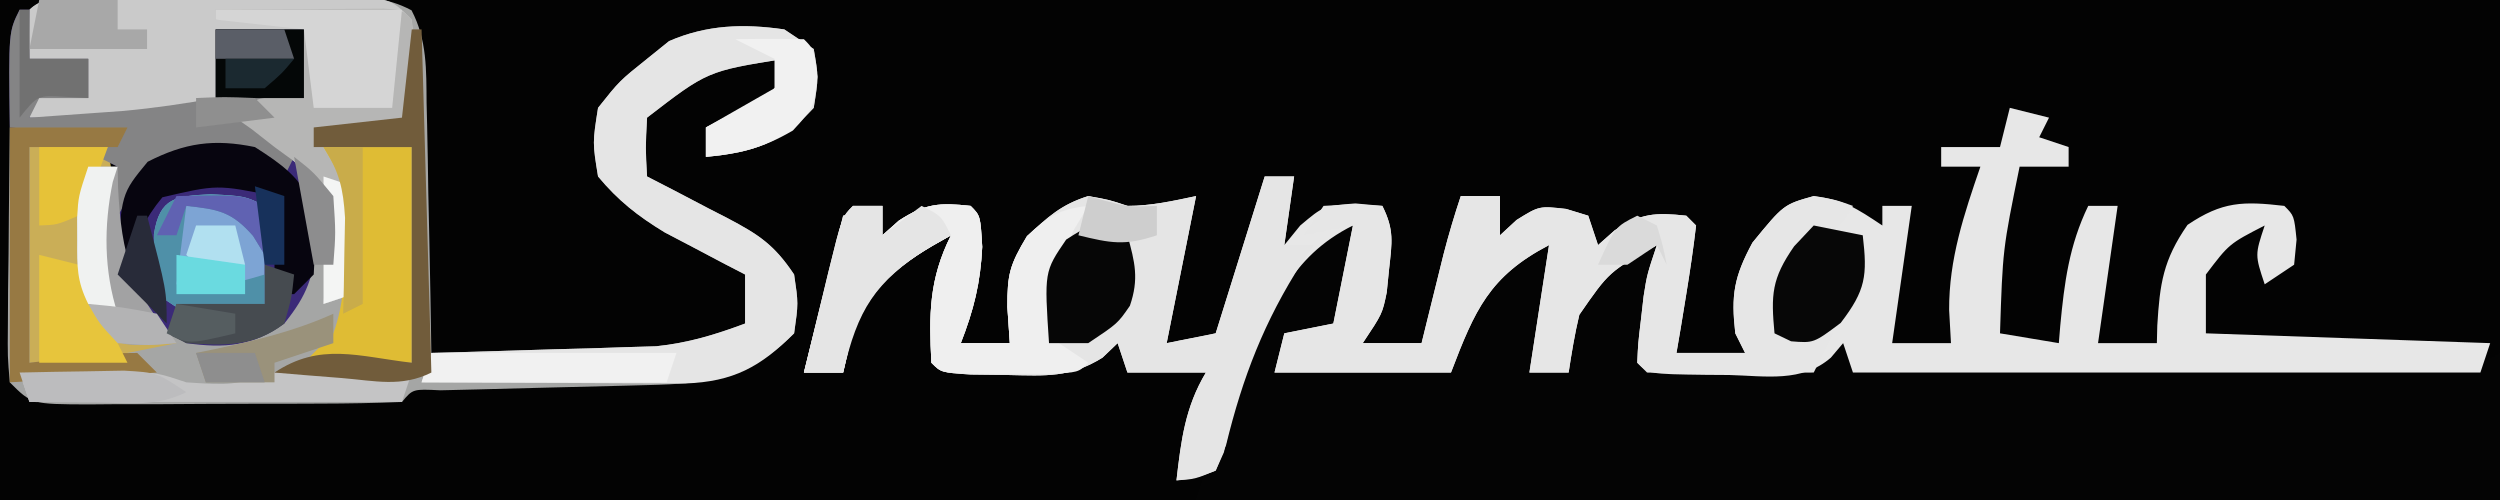 <?xml version="1.0" encoding="UTF-8"?>
<svg version="1.1" xmlns="http://www.w3.org/2000/svg" width="255" height="51">
<path d="M0 0 C84.15 0 168.3 0 255 0 C255 16.83 255 33.66 255 51 C170.85 51 86.7 51 0 51 C0 34.17 0 17.34 0 0 Z " fill="#030303" transform="translate(0,0)"/>
<path d="M0 0 C0.488 7.326 0.488 7.326 -1.812 10.5 C-4 12 -4 12 -7 12 C-7.33 12.99 -7.66 13.98 -8 15 C-2.06 15 3.88 15 10 15 C10.33 13.02 10.66 11.04 11 9 C12.706 5.975 14.756 3.383 18.168 2.332 C18.773 2.222 19.377 2.113 20 2 C19.859 3.605 19.712 5.209 19.562 6.812 C19.481 7.706 19.4 8.599 19.316 9.52 C19 12 19 12 18 15 C19.32 15 20.64 15 22 15 C22.041 13.783 22.082 12.566 22.125 11.312 C22.536 7.857 23.271 6.252 25.938 4 C29 2 29 2 31 2 C30.67 5.96 30.34 9.92 30 14 C32.751 14.081 35.499 14.141 38.25 14.188 C39.027 14.213 39.805 14.238 40.605 14.264 C45.301 14.341 45.301 14.341 49.547 12.488 C50.026 11.997 50.506 11.506 51 11 C51 12.32 51 13.64 51 15 C59.31 14.893 67.62 14.78 75.93 14.661 C79.788 14.605 83.647 14.552 87.505 14.503 C91.227 14.455 94.949 14.403 98.671 14.347 C100.092 14.327 101.514 14.308 102.936 14.291 C104.923 14.267 106.911 14.236 108.898 14.205 C110.03 14.19 111.163 14.174 112.33 14.158 C114.973 14.177 114.973 14.177 117 13 C117 17.95 117 22.9 117 28 C73.11 28 29.22 28 -16 28 C-8.75 6.251 -8.75 6.251 -4 1 C-2 0 -2 0 0 0 Z " fill="#040404" transform="translate(138,23)"/>
<path d="M0 0 C1.32 0.33 2.64 0.66 4 1 C3.67 1.66 3.34 2.32 3 3 C3.99 3.33 4.98 3.66 6 4 C6 4.66 6 5.32 6 6 C4.35 6 2.7 6 1 6 C-0.724 14.428 -0.724 14.428 -1 23 C0.98 23.33 2.96 23.66 5 24 C5.073 23.112 5.073 23.112 5.148 22.207 C5.565 17.809 6.05 14.031 8 10 C8.99 10 9.98 10 11 10 C10.333 14.667 9.667 19.333 9 24 C10.98 24 12.96 24 15 24 C15.014 23.408 15.028 22.817 15.043 22.207 C15.3 17.943 15.64 15.518 18.125 11.938 C21.686 9.538 23.787 9.514 28 10 C29 11 29 11 29.25 13.438 C29.168 14.283 29.085 15.129 29 16 C28.01 16.66 27.02 17.32 26 18 C25 15 25 15 26 12 C22.372 13.866 22.372 13.866 20 17 C20 18.98 20 20.96 20 23 C29.57 23.33 39.14 23.66 49 24 C48.67 24.99 48.34 25.98 48 27 C26.88 27 5.76 27 -16 27 C-16.495 25.515 -16.495 25.515 -17 24 C-17.413 24.488 -17.826 24.976 -18.251 25.479 C-21.203 28.047 -24.906 27.348 -28.625 27.25 C-29.414 27.245 -30.203 27.24 -31.016 27.234 C-36.846 27.154 -36.846 27.154 -38 26 C-37.914 24.039 -37.914 24.039 -37.625 21.625 C-37.535 20.834 -37.445 20.042 -37.352 19.227 C-37 17 -37 17 -36 14 C-40.862 16.705 -40.862 16.705 -43.91 21.113 C-44.375 23.054 -44.699 25.027 -45 27 C-46.32 27 -47.64 27 -49 27 C-48.34 22.71 -47.68 18.42 -47 14 C-53.094 17.185 -54.562 20.623 -57 27 C-62.94 27 -68.88 27 -75 27 C-74.67 25.68 -74.34 24.36 -74 23 C-72.35 22.67 -70.7 22.34 -69 22 C-68.34 18.7 -67.68 15.4 -67 12 C-73.462 15.231 -75.321 20.567 -78 27 C-78.823 29.702 -79.557 32.378 -80.164 35.137 C-80.44 35.752 -80.716 36.366 -81 37 C-83.086 37.77 -83.086 37.77 -85 38 C-84.532 33.944 -84.12 30.534 -82 27 C-84.64 27 -87.28 27 -90 27 C-90.495 25.515 -90.495 25.515 -91 24 C-91.512 24.49 -92.024 24.98 -92.551 25.484 C-95.876 27.542 -98.308 27.33 -102.188 27.25 C-104.065 27.227 -104.065 27.227 -105.98 27.203 C-109 27 -109 27 -110 26 C-110.247 21.068 -110.251 17.501 -108 13 C-113.165 15.869 -116.337 18.011 -118.25 23.75 C-118.498 24.823 -118.745 25.895 -119 27 C-120.32 27 -121.64 27 -123 27 C-121.68 21.72 -120.36 16.44 -119 11 C-117.68 10.67 -116.36 10.34 -115 10 C-115 10.99 -115 11.98 -115 13 C-114.443 12.505 -113.886 12.01 -113.312 11.5 C-110.605 9.744 -109.166 9.658 -106 10 C-105 11 -105 11 -104.812 14.188 C-104.993 17.868 -105.669 20.589 -107 24 C-105.35 24 -103.7 24 -102 24 C-102.124 22.175 -102.124 22.175 -102.25 20.312 C-102.25 17.024 -102.036 16.059 -100.25 13.125 C-98.149 11.141 -96.746 9.858 -94 9 C-91.875 9.375 -91.875 9.375 -90 10 C-87.572 10 -85.371 9.499 -83 9 C-84 14 -85 19 -86 24 C-84.35 23.67 -82.7 23.34 -81 23 C-79.35 17.72 -77.7 12.44 -76 7 C-75.01 7 -74.02 7 -73 7 C-73.33 9.31 -73.66 11.62 -74 14 C-73.464 13.34 -72.927 12.68 -72.375 12 C-70 10 -70 10 -66.75 9.75 C-65.843 9.832 -64.935 9.915 -64 10 C-62.769 12.461 -63.014 13.724 -63.312 16.438 C-63.391 17.22 -63.47 18.002 -63.551 18.809 C-64 21 -64 21 -66 24 C-64.02 24 -62.04 24 -60 24 C-59.795 23.169 -59.59 22.337 -59.379 21.48 C-58.975 19.85 -58.975 19.85 -58.562 18.188 C-58.296 17.109 -58.029 16.03 -57.754 14.918 C-57.239 12.926 -56.651 10.952 -56 9 C-54.68 9 -53.36 9 -52 9 C-52 10.32 -52 11.64 -52 13 C-51.443 12.484 -50.886 11.969 -50.312 11.438 C-48 10 -48 10 -45.25 10.312 C-44.508 10.539 -43.765 10.766 -43 11 C-42.505 12.485 -42.505 12.485 -42 14 C-41.443 13.505 -40.886 13.01 -40.312 12.5 C-37.605 10.744 -36.166 10.658 -33 11 C-32.505 11.495 -32.505 11.495 -32 12 C-32.275 14.341 -32.619 16.674 -33 19 C-33.278 20.702 -33.278 20.702 -33.562 22.438 C-33.707 23.283 -33.851 24.129 -34 25 C-31.69 25 -29.38 25 -27 25 C-27.495 24.01 -27.495 24.01 -28 23 C-28.444 19.092 -28.137 17.255 -26.25 13.75 C-23.07 9.863 -23.07 9.863 -20 9 C-16.941 9.371 -15.648 10.234 -13 12 C-13 11.34 -13 10.68 -13 10 C-12.01 10 -11.02 10 -10 10 C-10.667 14.667 -11.333 19.333 -12 24 C-10.02 24 -8.04 24 -6 24 C-6.062 22.886 -6.124 21.773 -6.188 20.625 C-6.215 15.439 -4.674 10.862 -3 6 C-4.32 6 -5.64 6 -7 6 C-7 5.34 -7 4.68 -7 4 C-5.02 4 -3.04 4 -1 4 C-0.67 2.68 -0.34 1.36 0 0 Z " fill="#E7E7E7" transform="translate(205,11)"/>
<path d="M0 0 C0.791 -0.006 1.581 -0.011 2.396 -0.017 C4.072 -0.027 5.748 -0.033 7.424 -0.037 C9.99 -0.047 12.555 -0.078 15.121 -0.109 C16.747 -0.116 18.374 -0.121 20 -0.125 C20.769 -0.137 21.538 -0.15 22.33 -0.162 C25.2 -0.15 27.543 -0.111 30.109 1.254 C31.705 4.292 31.614 7.361 31.645 10.715 C31.662 11.443 31.68 12.171 31.699 12.922 C31.753 15.245 31.787 17.567 31.82 19.891 C31.853 21.467 31.888 23.043 31.924 24.619 C32.009 28.48 32.076 32.341 32.133 36.203 C36.342 36.093 40.55 35.962 44.758 35.828 C45.948 35.797 47.137 35.766 48.363 35.734 C49.517 35.696 50.671 35.657 51.859 35.617 C52.917 35.586 53.975 35.554 55.065 35.522 C58.325 35.183 61.07 34.347 64.133 33.203 C64.133 31.553 64.133 29.903 64.133 28.203 C63.385 27.816 62.638 27.43 61.867 27.031 C60.882 26.51 59.898 25.99 58.883 25.453 C57.908 24.943 56.934 24.432 55.93 23.906 C53.175 22.229 51.194 20.677 49.133 18.203 C48.57 14.766 48.57 14.766 49.133 11.203 C51.32 8.453 51.32 8.453 54.133 6.203 C54.875 5.605 55.618 5.007 56.383 4.391 C60.248 2.722 63.976 2.604 68.133 3.203 C69.123 3.863 70.113 4.523 71.133 5.203 C71.633 8.078 71.633 8.078 71.133 11.203 C67.822 14.806 64.941 15.756 60.133 16.203 C60.133 15.213 60.133 14.223 60.133 13.203 C61.923 12.259 63.714 11.315 65.504 10.371 C67.455 9.213 67.455 9.213 68.133 6.203 C60.289 7.459 60.289 7.459 54.133 12.203 C53.971 15.297 53.971 15.297 54.133 18.203 C55.506 18.909 55.506 18.909 56.906 19.629 C58.107 20.257 59.307 20.886 60.508 21.516 C61.111 21.824 61.714 22.133 62.336 22.451 C65.515 24.129 67.098 25.151 69.133 28.203 C69.57 31.141 69.57 31.141 69.133 34.203 C64.447 38.889 60.514 39.332 54.094 39.484 C53.412 39.503 52.731 39.521 52.029 39.54 C49.115 39.619 46.202 39.687 43.288 39.755 C41.161 39.807 39.033 39.864 36.906 39.922 C35.632 39.952 34.357 39.982 33.044 40.014 C30.241 39.875 30.241 39.875 29.133 41.203 C26.345 41.317 23.582 41.367 20.793 41.371 C19.956 41.374 19.118 41.378 18.256 41.381 C16.481 41.386 14.706 41.389 12.932 41.388 C10.21 41.391 7.489 41.409 4.768 41.428 C3.047 41.431 1.326 41.433 -0.395 41.434 C-1.212 41.441 -2.03 41.448 -2.873 41.455 C-8.638 41.432 -8.638 41.432 -10.867 39.203 C-11.094 36.589 -11.094 36.589 -11.062 33.32 C-11.056 32.154 -11.05 30.987 -11.043 29.785 C-11.026 28.562 -11.009 27.339 -10.992 26.078 C-10.983 24.847 -10.974 23.616 -10.965 22.348 C-10.941 19.299 -10.905 16.251 -10.867 13.203 C-6.907 13.203 -2.947 13.203 1.133 13.203 C0.143 14.688 0.143 14.688 -0.867 16.203 C-0.649 18.475 -0.649 18.475 0.133 21.203 C0.246 21.924 0.36 22.644 0.477 23.387 C1.157 27.37 1.669 29.675 4.383 32.766 C7.642 34.469 9.501 34.667 13.133 34.203 C15.683 33.353 16.786 32.672 18.383 30.516 C19.844 26.01 19.572 22.345 17.883 17.953 C16.183 15.281 14.799 13.858 12.133 12.203 C14.133 10.203 14.133 10.203 16.758 10.078 C17.542 10.119 18.325 10.161 19.133 10.203 C19.133 7.893 19.133 5.583 19.133 3.203 C16.163 3.203 13.193 3.203 10.133 3.203 C10.133 5.513 10.133 7.823 10.133 10.203 C5.669 11.926 2.031 12.426 -2.742 12.328 C-4.471 12.301 -4.471 12.301 -6.234 12.273 C-7.103 12.25 -7.972 12.227 -8.867 12.203 C-8.867 10.553 -8.867 8.903 -8.867 7.203 C-8.537 8.193 -8.207 9.183 -7.867 10.203 C-6.217 10.203 -4.567 10.203 -2.867 10.203 C-2.867 8.883 -2.867 7.563 -2.867 6.203 C-4.847 6.203 -6.827 6.203 -8.867 6.203 C-8.91 4.537 -8.908 2.869 -8.867 1.203 C-6.85 -0.814 -2.768 0.015 0 0 Z " fill="#A5A6A5" transform="translate(11.867,-0.203)"/>
<path d="M0 0 C0.99 0 1.98 0 3 0 C2.67 2.31 2.34 4.62 2 7 C2.99 7 3.98 7 5 7 C4.613 7.571 4.227 8.142 3.828 8.73 C-0.053 14.773 -2.236 20.436 -3.945 27.41 C-4.467 28.692 -4.467 28.692 -5 30 C-7.117 30.871 -7.117 30.871 -9 31 C-8.532 26.944 -8.12 23.534 -6 20 C-8.64 20 -11.28 20 -14 20 C-14.495 18.515 -14.495 18.515 -15 17 C-15.512 17.49 -16.024 17.98 -16.551 18.484 C-19.876 20.542 -22.308 20.33 -26.188 20.25 C-28.065 20.227 -28.065 20.227 -29.98 20.203 C-33 20 -33 20 -34 19 C-34.247 14.068 -34.251 10.501 -32 6 C-37.165 8.869 -40.337 11.011 -42.25 16.75 C-42.498 17.823 -42.745 18.895 -43 20 C-44.32 20 -45.64 20 -47 20 C-45.68 14.72 -44.36 9.44 -43 4 C-41.68 3.67 -40.36 3.34 -39 3 C-39 3.99 -39 4.98 -39 6 C-38.443 5.505 -37.886 5.01 -37.312 4.5 C-34.605 2.744 -33.166 2.658 -30 3 C-29 4 -29 4 -28.812 7.188 C-28.993 10.868 -29.669 13.589 -31 17 C-29.35 17 -27.7 17 -26 17 C-26.082 15.783 -26.165 14.566 -26.25 13.312 C-26.25 10.024 -26.036 9.059 -24.25 6.125 C-22.149 4.141 -20.746 2.858 -18 2 C-15.875 2.375 -15.875 2.375 -14 3 C-11.572 3 -9.371 2.499 -7 2 C-8 7 -9 12 -10 17 C-8.35 16.67 -6.7 16.34 -5 16 C-3.35 10.72 -1.7 5.44 0 0 Z " fill="#E5E5E5" transform="translate(129,18)"/>
<path d="M0 0 C0.33 0 0.66 0 1 0 C1 1.65 1 3.3 1 5 C2.98 5 4.96 5 7 5 C7 6.32 7 7.64 7 9 C5.35 9 3.7 9 2 9 C1.67 9.66 1.34 10.32 1 11 C3.042 10.858 5.084 10.711 7.125 10.562 C8.83 10.441 8.83 10.441 10.57 10.316 C13.754 10.023 16.855 9.569 20 9 C20 6.69 20 4.38 20 2 C22.97 2 25.94 2 29 2 C29.312 5.312 29.312 5.312 29 9 C26.5 10.938 26.5 10.938 24 12 C24.619 12.392 25.238 12.784 25.875 13.188 C29.395 16.19 29.908 18.973 30.312 23.5 C29.975 27.28 29.355 29.057 27 32 C23.784 34.328 20.89 34.545 17 34 C13.496 31.911 11.627 30.61 10.145 26.805 C9.17 22.84 8.774 19.947 10 16 C9.34 15.67 8.68 15.34 8 15 C8.66 14.34 9.32 13.68 10 13 C6.37 12.67 2.74 12.34 -1 12 C-1.125 2.25 -1.125 2.25 0 0 Z " fill="#3B2A78" transform="translate(2,1)"/>
<path d="M0 0 C1.32 0 2.64 0 4 0 C4 1.32 4 2.64 4 4 C4.557 3.484 5.114 2.969 5.688 2.438 C8 1 8 1 10.75 1.312 C11.492 1.539 12.235 1.766 13 2 C13.495 3.485 13.495 3.485 14 5 C14.557 4.505 15.114 4.01 15.688 3.5 C18.395 1.744 19.834 1.658 23 2 C23.495 2.495 23.495 2.495 24 3 C23.725 5.341 23.381 7.674 23 10 C22.722 11.702 22.722 11.702 22.438 13.438 C22.293 14.283 22.149 15.129 22 16 C24.31 16 26.62 16 29 16 C28.505 15.01 28.505 15.01 28 14 C27.556 10.092 27.863 8.255 29.75 4.75 C32.93 0.863 32.93 0.863 36 0 C38.25 0.375 38.25 0.375 40 1 C38.627 3.745 36.594 4.444 34 6 C32.646 8.709 32.935 11.009 33 14 C34.65 14 36.3 14 38 14 C37.34 15.32 36.68 16.64 36 18 C33.187 18.027 30.375 18.047 27.562 18.062 C26.76 18.071 25.958 18.079 25.131 18.088 C23.087 18.097 21.043 18.052 19 18 C18.67 17.67 18.34 17.34 18 17 C18.086 15.039 18.086 15.039 18.375 12.625 C18.51 11.438 18.51 11.438 18.648 10.227 C19 8 19 8 20 5 C15.138 7.705 15.138 7.705 12.09 12.113 C11.625 14.054 11.301 16.027 11 18 C9.68 18 8.36 18 7 18 C7.66 13.71 8.32 9.42 9 5 C2.906 8.185 1.438 11.623 -1 18 C-6.94 18 -12.88 18 -19 18 C-18.67 16.68 -18.34 15.36 -18 14 C-16.35 13.67 -14.7 13.34 -13 13 C-12.34 9.7 -11.68 6.4 -11 3 C-12.65 3.33 -14.3 3.66 -16 4 C-15.34 3.01 -14.68 2.02 -14 1 C-10.875 0.812 -10.875 0.812 -8 1 C-6.769 3.461 -7.014 4.724 -7.312 7.438 C-7.43 8.611 -7.43 8.611 -7.551 9.809 C-8 12 -8 12 -10 15 C-8.02 15 -6.04 15 -4 15 C-3.795 14.169 -3.59 13.337 -3.379 12.48 C-3.109 11.394 -2.84 10.307 -2.562 9.188 C-2.296 8.109 -2.029 7.03 -1.754 5.918 C-1.239 3.926 -0.651 1.952 0 0 Z " fill="#E6E6E6" transform="translate(149,20)"/>
<path d="M0 0 C0.793 -0.003 1.586 -0.007 2.403 -0.01 C4.083 -0.015 5.764 -0.017 7.444 -0.017 C10.021 -0.02 12.597 -0.038 15.174 -0.057 C16.803 -0.06 18.433 -0.062 20.062 -0.062 C20.836 -0.07 21.61 -0.077 22.408 -0.084 C27.869 -0.061 27.869 -0.061 30.098 2.168 C30.328 4.516 30.328 4.516 30.285 7.23 C30.279 8.129 30.272 9.027 30.266 9.953 C30.098 12.168 30.098 12.168 29.098 13.168 C27.578 13.24 26.056 13.252 24.535 13.23 C23.709 13.221 22.883 13.212 22.031 13.203 C21.393 13.192 20.755 13.18 20.098 13.168 C21.088 14.313 21.088 14.313 22.098 15.48 C25.156 19.95 24.43 24.977 24.098 30.168 C23.108 30.498 22.118 30.828 21.098 31.168 C21.156 30.432 21.214 29.696 21.273 28.938 C21.678 22.617 21.678 22.617 18.848 17.168 C17.94 16.508 17.033 15.848 16.098 15.168 C14.953 14.271 14.953 14.271 13.785 13.355 C13.228 12.964 12.671 12.572 12.098 12.168 C14.098 10.168 14.098 10.168 16.723 10.043 C17.506 10.084 18.29 10.125 19.098 10.168 C19.098 7.858 19.098 5.548 19.098 3.168 C16.128 3.168 13.158 3.168 10.098 3.168 C10.098 5.478 10.098 7.788 10.098 10.168 C5.634 11.891 1.996 12.39 -2.777 12.293 C-3.93 12.275 -5.082 12.257 -6.27 12.238 C-7.138 12.215 -8.007 12.192 -8.902 12.168 C-8.902 10.518 -8.902 8.868 -8.902 7.168 C-8.572 8.158 -8.242 9.148 -7.902 10.168 C-6.252 10.168 -4.602 10.168 -2.902 10.168 C-2.902 8.848 -2.902 7.528 -2.902 6.168 C-4.882 6.168 -6.862 6.168 -8.902 6.168 C-8.945 4.502 -8.943 2.834 -8.902 1.168 C-6.883 -0.852 -2.771 0.004 0 0 Z " fill="#CACACA" transform="translate(11.902,-0.168)"/>
<path d="M0 0 C0.99 0.66 1.98 1.32 3 2 C3.5 4.875 3.5 4.875 3 8 C-0.311 11.603 -3.192 12.553 -8 13 C-8 12.01 -8 11.02 -8 10 C-6.21 9.056 -4.419 8.112 -2.629 7.168 C-0.677 6.01 -0.677 6.01 0 3 C-7.844 4.256 -7.844 4.256 -14 9 C-14.162 12.094 -14.162 12.094 -14 15 C-13.085 15.471 -12.17 15.941 -11.227 16.426 C-10.026 17.054 -8.825 17.683 -7.625 18.312 C-6.72 18.776 -6.72 18.776 -5.797 19.248 C-2.617 20.926 -1.035 21.948 1 25 C1.438 27.938 1.438 27.938 1 31 C-2.436 34.436 -5.203 35.934 -10.094 36.114 C-11.956 36.106 -11.956 36.106 -13.855 36.098 C-14.848 36.096 -14.848 36.096 -15.86 36.093 C-17.969 36.088 -20.078 36.075 -22.188 36.062 C-23.619 36.057 -25.051 36.053 -26.482 36.049 C-29.988 36.038 -33.494 36.021 -37 36 C-36.67 35.01 -36.34 34.02 -36 33 C-35.244 32.98 -34.488 32.96 -33.708 32.94 C-30.264 32.844 -26.819 32.735 -23.375 32.625 C-22.185 32.594 -20.995 32.563 -19.77 32.531 C-18.616 32.493 -17.462 32.454 -16.273 32.414 C-15.216 32.383 -14.158 32.351 -13.068 32.319 C-9.808 31.98 -7.062 31.144 -4 30 C-4 28.35 -4 26.7 -4 25 C-4.748 24.613 -5.495 24.227 -6.266 23.828 C-7.25 23.307 -8.235 22.787 -9.25 22.25 C-10.225 21.74 -11.199 21.229 -12.203 20.703 C-14.958 19.025 -16.939 17.474 -19 15 C-19.562 11.562 -19.562 11.562 -19 8 C-16.812 5.25 -16.812 5.25 -14 3 C-13.258 2.402 -12.515 1.804 -11.75 1.188 C-7.885 -0.482 -4.157 -0.599 0 0 Z " fill="#E5E5E5" transform="translate(80,3)"/>
<path d="M0 0 C0.99 0 1.98 0 3 0 C3 0.99 3 1.98 3 3 C3.557 2.505 4.114 2.01 4.688 1.5 C7.395 -0.256 8.834 -0.342 12 0 C13 1 13 1 13.188 4.188 C13.007 7.868 12.331 10.589 11 14 C12.65 14 14.3 14 16 14 C15.918 12.783 15.835 11.566 15.75 10.312 C15.75 7.011 15.983 6.029 17.75 3.062 C19.958 1.039 21.068 0.314 24 0 C23.505 0.825 23.01 1.65 22.5 2.5 C20.639 6.841 20.532 9.321 21 14 C21.99 14.66 22.98 15.32 24 16 C23 17 23 17 19.875 17.133 C18.596 17.13 17.317 17.128 16 17.125 C14.721 17.128 13.443 17.13 12.125 17.133 C9 17 9 17 8 16 C7.753 11.068 7.749 7.501 10 3 C4.835 5.869 1.663 8.011 -0.25 13.75 C-0.497 14.822 -0.745 15.895 -1 17 C-2.32 17 -3.64 17 -5 17 C-4.358 14.353 -3.712 11.708 -3.062 9.062 C-2.88 8.308 -2.698 7.553 -2.51 6.775 C-1.113 1.113 -1.113 1.113 0 0 Z " fill="#EFEFEF" transform="translate(87,21)"/>
<path d="M0 0 C2.64 0 5.28 0 8 0 C8.124 0.804 8.248 1.609 8.375 2.438 C8.581 3.613 8.787 4.789 9 6 C9.184 7.102 9.184 7.102 9.371 8.227 C10.302 13.152 11.409 16.289 15 20 C13.35 20.33 11.7 20.66 10 21 C10 21.33 10 21.66 10 22 C6.7 22 3.4 22 0 22 C0 14.74 0 7.48 0 0 Z " fill="#CAAE57" transform="translate(3,15)"/>
<path d="M0 0 C0.33 0 0.66 0 1 0 C1 1.65 1 3.3 1 5 C2.98 5 4.96 5 7 5 C7 6.32 7 7.64 7 9 C5.35 9 3.7 9 2 9 C1.67 9.66 1.34 10.32 1 11 C3.042 10.858 5.084 10.711 7.125 10.562 C8.83 10.441 8.83 10.441 10.57 10.316 C13.754 10.023 16.855 9.569 20 9 C20 6.69 20 4.38 20 2 C22.97 2 25.94 2 29 2 C29.312 5.312 29.312 5.312 29 9 C26.5 10.938 26.5 10.938 24 12 C25.32 12.99 26.64 13.98 28 15 C27.67 15.66 27.34 16.32 27 17 C26.01 16.34 25.02 15.68 24 15 C18.564 14.494 18.564 14.494 13.625 16.312 C11.8 18.108 11.8 18.108 10 21 C9.67 20.01 9.34 19.02 9 18 C9.33 17.34 9.66 16.68 10 16 C9.34 15.67 8.68 15.34 8 15 C8.66 14.34 9.32 13.68 10 13 C6.37 12.67 2.74 12.34 -1 12 C-1.125 2.25 -1.125 2.25 0 0 Z " fill="#848485" transform="translate(2,1)"/>
<path d="M0 0 C3.146 -0.029 6.292 -0.047 9.438 -0.062 C10.335 -0.071 11.233 -0.079 12.158 -0.088 C13.012 -0.091 13.866 -0.094 14.746 -0.098 C15.932 -0.106 15.932 -0.106 17.142 -0.114 C19 0 19 0 20 1 C20.098 2.664 20.13 4.333 20.125 6 C20.129 7.361 20.129 7.361 20.133 8.75 C20 11 20 11 19 12 C17.481 12.072 15.958 12.084 14.438 12.062 C13.611 12.053 12.785 12.044 11.934 12.035 C11.296 12.024 10.657 12.012 10 12 C10.99 13.145 10.99 13.145 12 14.312 C15.058 18.782 14.333 23.809 14 29 C13.01 29.33 12.02 29.66 11 30 C11.058 29.264 11.116 28.528 11.176 27.77 C11.58 21.449 11.58 21.449 8.75 16 C7.843 15.34 6.935 14.68 6 14 C5.237 13.402 4.474 12.804 3.688 12.188 C3.131 11.796 2.574 11.404 2 11 C4 9 4 9 6.625 8.875 C7.409 8.916 8.193 8.957 9 9 C9 6.36 9 3.72 9 1 C6.03 1 3.06 1 0 1 C0 0.67 0 0.34 0 0 Z " fill="#B6B6B5" transform="translate(22,1)"/>
<path d="M0 0 C2.97 0 5.94 0 9 0 C9 7.26 9 14.52 9 22 C5.37 22 1.74 22 -2 22 C-1.01 21.01 -0.02 20.02 1 19 C2.146 15.874 2.165 12.808 2.188 9.5 C2.202 8.562 2.216 7.623 2.23 6.656 C2.134 3.655 2.134 3.655 0 0 Z " fill="#DFBC34" transform="translate(33,15)"/>
<path d="M0 0 C3.5 0.188 3.5 0.188 5.5 1.188 C5.5 4.487 5.5 7.787 5.5 11.188 C2.729 12.573 0.567 12.375 -2.5 12.188 C-3.49 11.527 -4.48 10.867 -5.5 10.188 C-5.863 8.312 -5.863 8.312 -5.812 6.188 C-5.807 5.136 -5.807 5.136 -5.801 4.062 C-5.197 0.301 -3.565 0.191 0 0 Z " fill="#7DA4D4" transform="translate(21.5,19.812)"/>
<path d="M0 0 C2.271 -0.027 4.542 -0.046 6.812 -0.062 C8.077 -0.074 9.342 -0.086 10.645 -0.098 C14 0 14 0 17 1 C21.655 1.305 21.655 1.305 26 0 C28.374 -0.071 30.75 -0.084 33.125 -0.062 C34.406 -0.053 35.688 -0.044 37.008 -0.035 C38.489 -0.018 38.489 -0.018 40 0 C39.67 0.99 39.34 1.98 39 3 C26.46 3 13.92 3 1 3 C0.67 2.01 0.34 1.02 0 0 Z " fill="#C4C4C5" transform="translate(2,38)"/>
<path d="M0 0 C2.81 1.794 4.509 3.019 6 6 C6.188 9.5 6.188 9.5 6 13 C5.34 13.66 4.68 14.32 4 15 C3.34 15 2.68 15 2 15 C2 11.7 2 8.4 2 5 C-3.864 3.82 -3.864 3.82 -9.438 5.125 C-11.246 7.295 -12.132 9.323 -13 12 C-13.33 12 -13.66 12 -14 12 C-13.639 4.774 -13.639 4.774 -10.938 1.5 C-7.147 -0.436 -4.176 -0.86 0 0 Z " fill="#07050F" transform="translate(26,15)"/>
<path d="M0 0 C6.27 0 12.54 0 19 0 C18.67 3.3 18.34 6.6 18 10 C15.36 10 12.72 10 10 10 C9.67 7.36 9.34 4.72 9 2 C6.03 1.67 3.06 1.34 0 1 C0 0.67 0 0.34 0 0 Z " fill="#D5D5D5" transform="translate(22,1)"/>
<path d="M0 0 C0.99 0 1.98 0 3 0 C3 0.99 3 1.98 3 3 C4.32 2.01 5.64 1.02 7 0 C9 1 9 1 10 3 C9.258 3.413 8.515 3.825 7.75 4.25 C2.23 7.763 0.483 10.573 -1 17 C-2.32 17 -3.64 17 -5 17 C-4.358 14.353 -3.712 11.708 -3.062 9.062 C-2.88 8.308 -2.698 7.553 -2.51 6.775 C-1.113 1.113 -1.113 1.113 0 0 Z " fill="#E5E5E5" transform="translate(87,21)"/>
<path d="M0 0 C3.96 0 7.92 0 12 0 C11.67 0.66 11.34 1.32 11 2 C8.03 2 5.06 2 2 2 C2 9.26 2 16.52 2 24 C3.774 23.794 5.548 23.587 7.375 23.375 C10.398 23.023 10.398 23.023 13 23 C13.66 23.66 14.32 24.32 15 25 C10.05 25.33 5.1 25.66 0 26 C0 17.42 0 8.84 0 0 Z " fill="#977943" transform="translate(1,13)"/>
<path d="M0 0 C1.65 0.33 3.3 0.66 5 1 C5.479 5.117 5.322 6.58 2.75 9.938 C0 12 0 12 -2.312 11.812 C-2.869 11.544 -3.426 11.276 -4 11 C-4.366 7.062 -4.302 5.435 -2 2.125 C-1.34 1.424 -0.68 0.723 0 0 Z " fill="#070707" transform="translate(185,23)"/>
<path d="M0 0 C0.866 0.371 0.866 0.371 1.75 0.75 C2.515 3.505 2.94 5.195 2 7.938 C0.75 9.75 0.75 9.75 -2.25 11.75 C-3.57 11.75 -4.89 11.75 -6.25 11.75 C-6.736 4.461 -6.736 4.461 -4.5 1.188 C-2.25 -0.25 -2.25 -0.25 0 0 Z " fill="#060606" transform="translate(113.25,23.25)"/>
<path d="M0 0 C0.99 0 1.98 0 3 0 C3.014 0.713 3.028 1.426 3.043 2.16 C3.387 9.064 4.462 12.764 9 18 C3.506 18.366 3.506 18.366 1.188 16.688 C-0.915 13.699 -1.137 11.037 -1.125 7.5 C-1.128 6.727 -1.13 5.953 -1.133 5.156 C-1 3 -1 3 0 0 Z " fill="#A2A2A3" transform="translate(9,17)"/>
<path d="M0 0 C8.25 0 16.5 0 25 0 C24.67 0.99 24.34 1.98 24 3 C15.75 3 7.5 3 -1 3 C-0.67 2.01 -0.34 1.02 0 0 Z " fill="#F1F1F1" transform="translate(44,36)"/>
<path d="M0 0 C0.33 0 0.66 0 1 0 C1.33 11.55 1.66 23.1 2 35 C-1.053 36.526 -3.758 35.838 -7.125 35.562 C-8.406 35.461 -9.688 35.359 -11.008 35.254 C-11.995 35.17 -12.983 35.086 -14 35 C-9.344 31.896 -5.47 33.356 0 34 C0 26.74 0 19.48 0 12 C-3.3 12 -6.6 12 -10 12 C-10 11.34 -10 10.68 -10 10 C-5.545 9.505 -5.545 9.505 -1 9 C-0.67 6.03 -0.34 3.06 0 0 Z " fill="#715C3B" transform="translate(42,3)"/>
<path d="M0 0 C2.97 0 5.94 0 9 0 C9 2.31 9 4.62 9 7 C6.03 7 3.06 7 0 7 C0 4.69 0 2.38 0 0 Z " fill="#040707" transform="translate(22,3)"/>
<path d="M0 0 C1.32 0.33 2.64 0.66 4 1 C5.625 3.812 5.625 3.812 7 7 C7.66 8.32 8.32 9.64 9 11 C6.03 11 3.06 11 0 11 C0 7.37 0 3.74 0 0 Z " fill="#E7C53C" transform="translate(4,26)"/>
<path d="M0 0 C2.333 -0.042 4.667 -0.041 7 0 C8 1 8 1 8.375 3.812 C8 7 8 7 5.875 9.312 C2.817 11.107 0.507 11.674 -3 12 C-3 11.01 -3 10.02 -3 9 C-0.69 7.68 1.62 6.36 4 5 C4 4.01 4 3.02 4 2 C2.68 1.34 1.36 0.68 0 0 Z " fill="#F1F1F1" transform="translate(75,4)"/>
<path d="M0 0 C2.64 0 5.28 0 8 0 C8 0.99 8 1.98 8 3 C8.99 3 9.98 3 11 3 C11 3.66 11 4.32 11 5 C7.04 5 3.08 5 -1 5 C-0.67 3.35 -0.34 1.7 0 0 Z " fill="#A8A8A8" transform="translate(4,0)"/>
<path d="M0 0 C3.5 0.188 3.5 0.188 5.5 1.188 C5.5 2.837 5.5 4.487 5.5 6.188 C5.108 5.548 4.716 4.909 4.312 4.25 C2.115 1.75 0.742 1.538 -2.5 1.188 C-2.83 3.828 -3.16 6.468 -3.5 9.188 C1.151 9.457 1.151 9.457 5.5 8.188 C5.5 9.178 5.5 10.168 5.5 11.188 C2.729 12.573 0.567 12.375 -2.5 12.188 C-3.49 11.527 -4.48 10.867 -5.5 10.188 C-5.863 8.312 -5.863 8.312 -5.812 6.188 C-5.807 5.136 -5.807 5.136 -5.801 4.062 C-5.197 0.301 -3.565 0.191 0 0 Z " fill="#4F90A8" transform="translate(21.5,19.812)"/>
<path d="M0 0 C2.271 -0.054 4.542 -0.093 6.812 -0.125 C8.077 -0.148 9.342 -0.171 10.645 -0.195 C14 0 14 0 17 2 C13.997 3.502 11.209 3.093 7.875 3.062 C6.594 3.053 5.312 3.044 3.992 3.035 C2.511 3.018 2.511 3.018 1 3 C0.67 2.01 0.34 1.02 0 0 Z " fill="#BCBCBE" transform="translate(2,38)"/>
<path d="M0 0 C0.99 0.33 1.98 0.66 3 1 C2.75 3.375 2.75 3.375 2 6 C-1.108 8.418 -4.179 8.249 -8 8 C-8.66 7.67 -9.32 7.34 -10 7 C-9.67 6.01 -9.34 5.02 -9 4 C-6.03 4 -3.06 4 0 4 C0 2.68 0 1.36 0 0 Z " fill="#464B50" transform="translate(27,27)"/>
<path d="M0 0 C0 0.99 0 1.98 0 3 C-1.98 3.66 -3.96 4.32 -6 5 C-6 5.66 -6 6.32 -6 7 C-8.31 7 -10.62 7 -13 7 C-13.33 6.01 -13.66 5.02 -14 4 C-13.112 3.818 -13.112 3.818 -12.207 3.633 C-7.962 2.733 -3.976 1.795 0 0 Z " fill="#9A927B" transform="translate(34,32)"/>
<path d="M0 0 C2.31 0 4.62 0 7 0 C5.75 3.438 5.75 3.438 4 7 C1.812 7.938 1.812 7.938 0 8 C0 5.36 0 2.72 0 0 Z " fill="#E6C238" transform="translate(4,15)"/>
<path d="M0 0 C0.99 0 1.98 0 3 0 C2.835 0.516 2.67 1.031 2.5 1.562 C1.574 6.077 1.59 10.594 3 15 C2.01 14.67 1.02 14.34 0 14 C-1.176 11.647 -1.134 10.179 -1.125 7.562 C-1.128 6.78 -1.13 5.998 -1.133 5.191 C-1 3 -1 3 0 0 Z " fill="#F0F2F1" transform="translate(9,17)"/>
<path d="M0 0 C0.33 0 0.66 0 1 0 C1 1.65 1 3.3 1 5 C2.98 5 4.96 5 7 5 C7 6.32 7 7.64 7 9 C6.216 8.959 5.433 8.918 4.625 8.875 C1.839 8.713 1.839 8.713 0 11 C0 7.37 0 3.74 0 0 Z " fill="#717171" transform="translate(2,1)"/>
<path d="M0 0 C0.99 0.33 1.98 0.66 3 1 C3 4.63 3 8.26 3 12 C2.01 12.33 1.02 12.66 0 13 C0 8.71 0 4.42 0 0 Z " fill="#F4F5F4" transform="translate(33,18)"/>
<path d="M0 0 C1.32 0 2.64 0 4 0 C4 5.28 4 10.56 4 16 C3.34 16.33 2.68 16.66 2 17 C2.023 16.108 2.046 15.216 2.07 14.297 C2.097 12.541 2.097 12.541 2.125 10.75 C2.148 9.59 2.171 8.43 2.195 7.234 C2.01 4.172 1.608 2.558 0 0 Z " fill="#C9AC4A" transform="translate(33,15)"/>
<path d="M0 0 C2.31 0 4.62 0 7 0 C7.33 0.99 7.66 1.98 8 3 C5.36 3 2.72 3 0 3 C0 2.01 0 1.02 0 0 Z " fill="#5A5E67" transform="translate(22,3)"/>
<path d="M0 0 C0.33 0 0.66 0 1 0 C3 7.625 3 7.625 3 11 C1.35 9.35 -0.3 7.7 -2 6 C-1.34 4.02 -0.68 2.04 0 0 Z " fill="#282B39" transform="translate(14,22)"/>
<path d="M0 0 C1.32 0 2.64 0 4 0 C4.33 1.32 4.66 2.64 5 4 C3.125 4.625 3.125 4.625 1 5 C0.34 4.34 -0.32 3.68 -1 3 C-0.67 2.01 -0.34 1.02 0 0 Z " fill="#B1E0F0" transform="translate(20,23)"/>
<path d="M0 0 C2 1.562 2 1.562 4 4 C4.25 7.75 4.25 7.75 4 11 C3.34 11 2.68 11 2 11 C1.34 7.37 0.68 3.74 0 0 Z " fill="#8D8D8E" transform="translate(30,16)"/>
<path d="M0 0 C6.75 -0.125 6.75 -0.125 9 1 C9 2.65 9 4.3 9 6 C8.608 5.361 8.216 4.721 7.812 4.062 C5.615 1.562 4.242 1.35 1 1 C0.67 1.99 0.34 2.98 0 4 C-0.66 4 -1.32 4 -2 4 C-1.34 2.68 -0.68 1.36 0 0 Z " fill="#6062B2" transform="translate(18,20)"/>
<path d="M0 0 C0.598 0.165 1.196 0.33 1.812 0.5 C4.113 1.111 4.113 1.111 7 1 C7 1.99 7 2.98 7 4 C3.71 5.097 2.287 4.8 -1 4 C-0.67 2.68 -0.34 1.36 0 0 Z " fill="#CECECE" transform="translate(111,20)"/>
<path d="M0 0 C0.66 0.33 1.32 0.66 2 1 C2.625 3.062 2.625 3.062 3 5 C2.67 4.34 2.34 3.68 2 3 C1.01 3.66 0.02 4.32 -1 5 C-1.99 5 -2.98 5 -4 5 C-2.25 1.125 -2.25 1.125 0 0 Z " fill="#DADADA" transform="translate(167,22)"/>
<path d="M0 0 C3.375 0.312 3.375 0.312 7 1 C7.66 1.99 8.32 2.98 9 4 C6.188 4.25 6.188 4.25 3 4 C1.125 2 1.125 2 0 0 Z " fill="#B3B3B4" transform="translate(9,31)"/>
<path d="M0 0 C2.31 0.33 4.62 0.66 7 1 C7 1.99 7 2.98 7 4 C4.69 4 2.38 4 0 4 C0 2.68 0 1.36 0 0 Z " fill="#6ADAE0" transform="translate(18,26)"/>
<path d="M0 0 C2.875 -0.125 2.875 -0.125 6 0 C6.66 0.66 7.32 1.32 8 2 C5.36 2.33 2.72 2.66 0 3 C0 2.01 0 1.02 0 0 Z " fill="#8F8F8F" transform="translate(20,10)"/>
<path d="M0 0 C1.98 0 3.96 0 6 0 C6.33 0.99 6.66 1.98 7 3 C5.02 3 3.04 3 1 3 C0.67 2.01 0.34 1.02 0 0 Z " fill="#8E8E8E" transform="translate(20,36)"/>
<path d="M0 0 C2.97 0.495 2.97 0.495 6 1 C6 1.66 6 2.32 6 3 C1.25 4.125 1.25 4.125 -1 3 C-0.67 2.01 -0.34 1.02 0 0 Z " fill="#555D60" transform="translate(18,31)"/>
<path d="M0 0 C0.99 0.33 1.98 0.66 3 1 C3 3.31 3 5.62 3 8 C2.34 8 1.68 8 1 8 C0.67 5.36 0.34 2.72 0 0 Z " fill="#17315B" transform="translate(26,19)"/>
<path d="M0 0 C2.31 0 4.62 0 7 0 C5.75 1.5 5.75 1.5 4 3 C2.68 3 1.36 3 0 3 C0 2.01 0 1.02 0 0 Z " fill="#1B2930" transform="translate(23,6)"/>
</svg>
